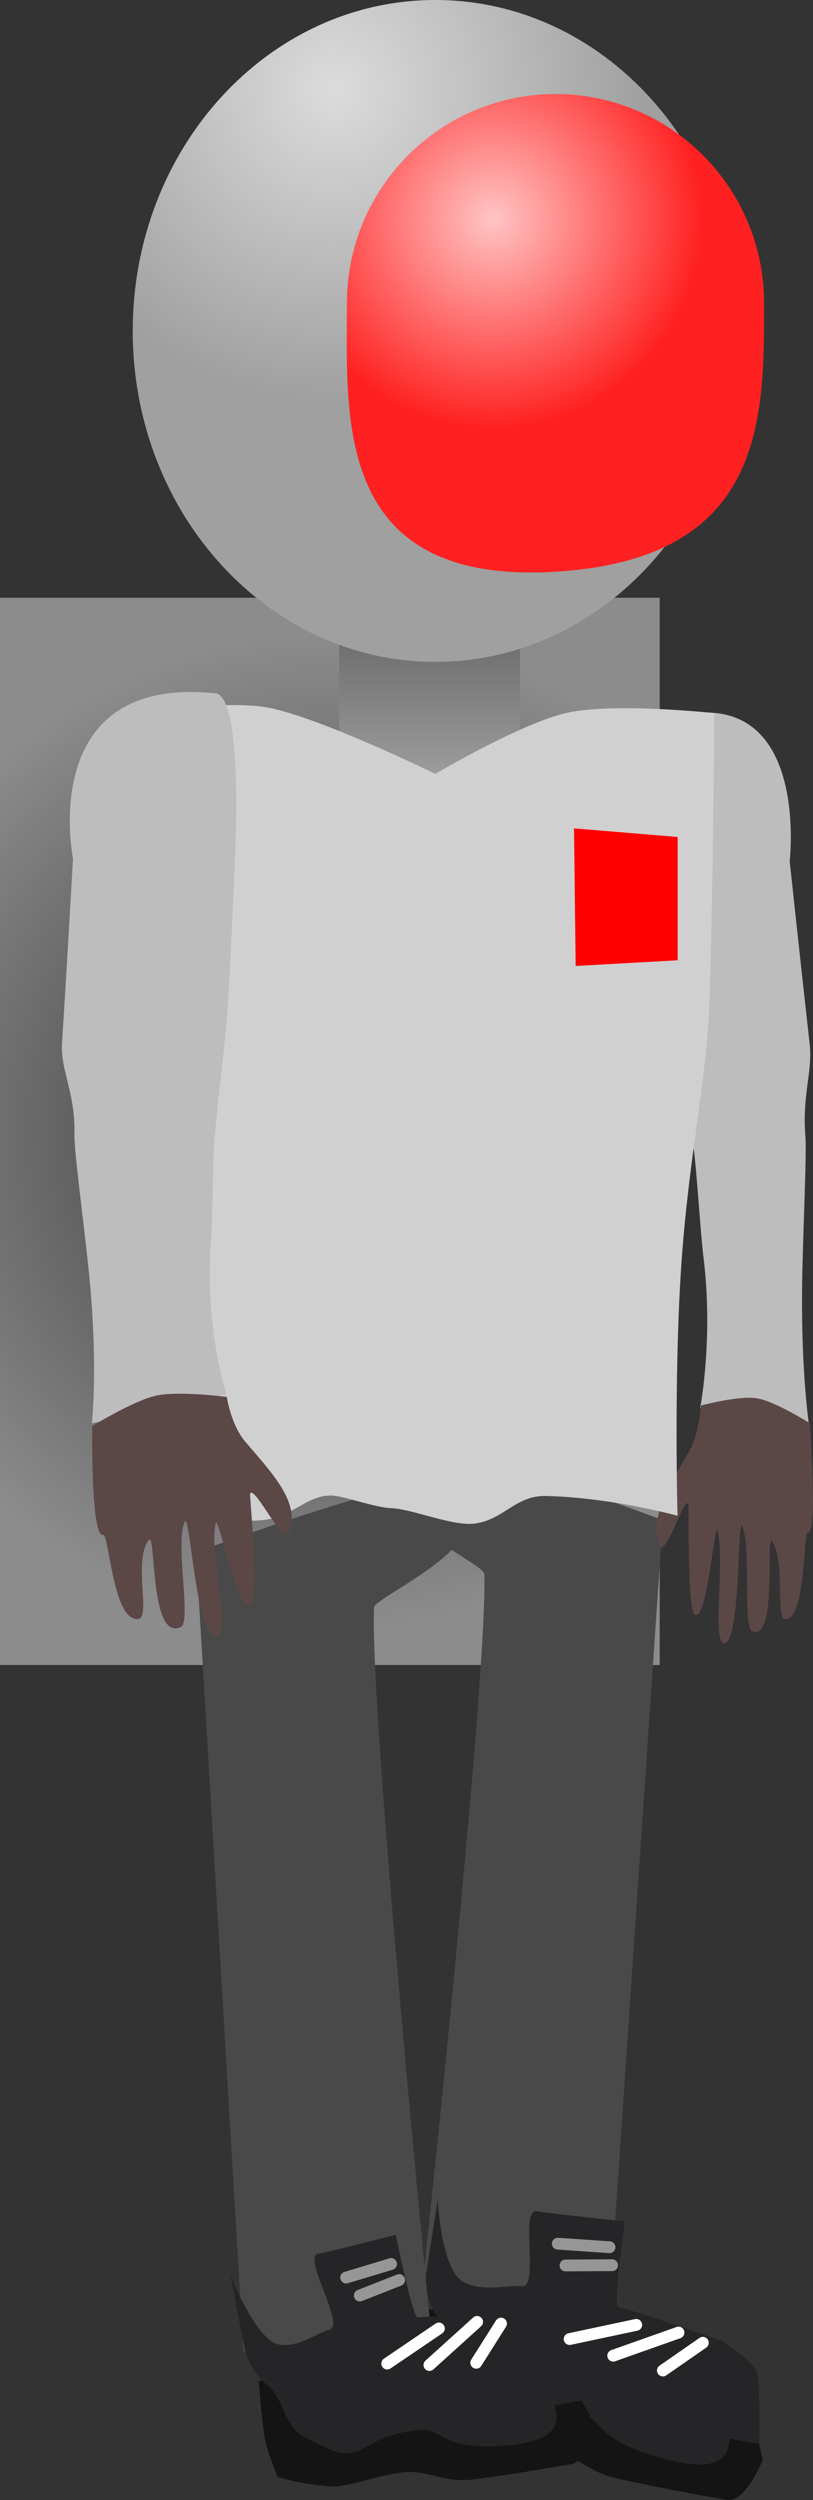 <svg version="1.1" xmlns="http://www.w3.org/2000/svg" xmlns:xlink="http://www.w3.org/1999/xlink" width="34.427" height="105.751" viewBox="0,0,34.427,105.751"><rect x="0" y="0" width="34.427" height="105.751" fill="#333333" stroke="none"/><defs><radialGradient cx="235.524" cy="177.505" r="21.064" gradientUnits="userSpaceOnUse" id="color-1"><stop offset="0" stop-color="#353535"/><stop offset="1" stop-color="#8c8c8c"/></radialGradient><linearGradient x1="239.748" y1="156.068" x2="239.748" y2="162.919" gradientUnits="userSpaceOnUse" id="color-2"><stop offset="0" stop-color="#696969"/><stop offset="1" stop-color="#a0a0a0"/></linearGradient><radialGradient cx="235.712" cy="133.416" r="13.118" gradientUnits="userSpaceOnUse" id="color-3"><stop offset="0" stop-color="#dcdcdc"/><stop offset="1" stop-color="#a0a0a0"/></radialGradient><radialGradient cx="242.435" cy="138.917" r="8.837" gradientUnits="userSpaceOnUse" id="color-4"><stop offset="0" stop-color="#ffc4c4"/><stop offset="1" stop-color="#ff2121"/></radialGradient></defs><g transform="translate(-221.557,-129.648)"><g data-paper-data="{&quot;isPaintingLayer&quot;:true}" fill-rule="nonzero" stroke-linejoin="miter" stroke-miterlimit="10" stroke-dasharray="" stroke-dashoffset="0" style="mix-blend-mode: normal"><path d="M221.557,200.076v-45.143h27.935v45.143z" fill="url(#color-1)" stroke="#ed6b00" stroke-width="0" stroke-linecap="butt"/><g><path d="M239.444,226.364c0,0 2.762,-25.652 2.623,-30.139c-0.009,-0.288 -2.02,-1.254 -3.195,-2.391c-1.435,-1.388 -2.008,-2.974 -0.968,-3.199c1.897,-0.41 11.72,3.314 11.72,3.314l-2.304,33.841z" data-paper-data="{&quot;index&quot;:null}" fill="#494949" stroke="#000000" stroke-width="0" stroke-linecap="butt"/><path d="M252.315,235.39c-0.583,-0.106 -2.604,-0.457 -4.617,-0.904c-1.224,-0.271 -1.762,-0.947 -2.655,-1.253c-1.124,-0.386 -2.931,-0.306 -3.732,-0.646c-1.477,-0.626 -2.198,-1.188 -2.198,-1.188c0,0 -0.082,-1.057 0.001,-1.611c0.113,-0.747 0.614,-2.467 0.614,-2.467c0,0 5.861,0.939 8.103,1.548c1.327,0.361 4.058,1.392 4.058,1.392c0,0 1.327,0.866 1.461,1.324c0.164,0.561 0.505,2.112 0.505,2.112c0,0 -0.725,1.84 -1.539,1.693z" data-paper-data="{&quot;index&quot;:null}" fill="#141415" stroke="#000000" stroke-width="0" stroke-linecap="butt"/><path d="M252.507,232.808c-0.244,-0.044 0.406,1.701 -2.814,0.846c-3.04,-0.808 -2.521,-1.664 -3.593,-1.94c-2.242,-0.577 -2.652,0.125 -3.609,-0.204c-0.333,-0.114 -0.484,-0.204 -1.583,-1.273c-0.756,-0.735 -0.343,-1.842 -0.821,-2.567c-0.699,-1.059 -0.46,-2 -0.46,-2l0.468,-3.013c0,0 0.086,2.258 0.764,3.219c0.607,0.86 2.283,0.394 2.759,0.48c0.833,0.151 -0.096,-3.338 0.698,-3.176c0.427,0.087 3.705,0.433 3.705,0.433c0,0 -0.516,3.545 -0.291,3.606c1.327,0.361 4.416,1.456 4.416,1.456c0,0 1.327,0.866 1.461,1.324c0.164,0.561 0.094,3.024 0.094,3.024c0,0 -0.38,-0.069 -1.193,-0.216z" data-paper-data="{&quot;index&quot;:null}" fill="#252527" stroke="#000000" stroke-width="0" stroke-linecap="butt"/><path d="M245.679,228.586l2.819,-0.599" fill="none" stroke="#ffffff" stroke-width="0.5" stroke-linecap="round"/><path d="M247.524,229.29l2.765,-0.978" fill="none" stroke="#ffffff" stroke-width="0.5" stroke-linecap="round"/><path d="M249.628,229.917l1.691,-1.173" fill="none" stroke="#ffffff" stroke-width="0.5" stroke-linecap="round"/><path d="M245.177,224.552l2.191,0.15" fill="none" stroke="#969696" stroke-width="0.5" stroke-linecap="round"/><path d="M245.503,225.474l1.974,-0.012" fill="none" stroke="#969696" stroke-width="0.5" stroke-linecap="round"/></g><g><path d="M231.87,229.165l-2.011,-33.859c0,0 9.855,-3.639 11.748,-3.212c1.038,0.234 0.451,1.815 -0.996,3.191c-1.185,1.126 -3.204,2.076 -3.216,2.363c-0.178,4.486 2.362,30.161 2.362,30.161z" fill="#494949" stroke="#000000" stroke-width="0" stroke-linecap="butt"/><path d="M246.524,231.774c0,0 -0.014,1.971 -0.75,2.098c-0.527,0.091 -2.35,0.418 -4.196,0.654c-1.123,0.143 -1.797,-0.318 -2.651,-0.316c-1.076,0.003 -2.577,0.667 -3.365,0.608c-1.452,-0.108 -2.244,-0.403 -2.244,-0.403c0,0 -0.413,-0.969 -0.523,-1.519c-0.148,-0.741 -0.284,-2.525 -0.284,-2.525c0,0 5.259,-1.026 7.352,-1.183c1.239,-0.093 3.882,-0.012 3.882,-0.012c0,0 1.403,0.383 1.665,0.772c0.321,0.476 1.114,1.826 1.114,1.826z" data-paper-data="{&quot;index&quot;:null}" fill="#141415" stroke="#000000" stroke-width="0" stroke-linecap="butt"/><path d="M246.176,231.19c0,0 -0.343,0.059 -1.079,0.186c-0.221,0.038 0.896,1.471 -2.103,1.714c-2.832,0.23 -2.671,-0.746 -3.668,-0.656c-2.083,0.187 -2.201,0.982 -3.116,0.985c-0.319,0.001 -0.476,-0.034 -1.752,-0.683c-0.878,-0.446 -0.889,-1.624 -1.529,-2.151c-0.935,-0.77 -1.039,-1.735 -1.039,-1.735l-0.585,-2.992c0,0 0.807,2.1 1.693,2.785c0.793,0.612 2.058,-0.373 2.488,-0.447c0.753,-0.13 -1.167,-3.115 -0.443,-3.221c0.389,-0.057 3.272,-0.8 3.272,-0.8c0,0 0.716,3.509 0.927,3.493c1.239,-0.093 4.206,-0.067 4.206,-0.067c0,0 1.403,0.383 1.665,0.772c0.321,0.476 1.063,2.819 1.063,2.819z" data-paper-data="{&quot;index&quot;:null}" fill="#252527" stroke="#000000" stroke-width="0" stroke-linecap="butt"/><path d="M237.954,229.623l2.188,-1.484" fill="none" stroke="#ffffff" stroke-width="0.5" stroke-linecap="round"/><path d="M241.76,227.861l-2.019,1.824" fill="none" stroke="#ffffff" stroke-width="0.5" stroke-linecap="round"/><path d="M241.724,229.59l1.048,-1.657" fill="none" stroke="#ffffff" stroke-width="0.5" stroke-linecap="round"/><path d="M238.117,225.412l-1.901,0.573" fill="none" stroke="#969696" stroke-width="0.5" stroke-linecap="round"/><path d="M238.457,226.091l-1.664,0.655" fill="none" stroke="#969696" stroke-width="0.5" stroke-linecap="round"/></g><g stroke="#000000" stroke-width="0" stroke-linecap="butt"><path d="M251.206,189.206c0,0 0.574,-2.966 0.132,-6.447c-0.106,-0.837 -0.28,-3.591 -0.397,-4.449c-0.277,-2.032 -0.618,-4.037 -0.759,-5.288c-0.305,-2.69 -0.619,-6.106 -0.619,-6.106c0,0 -0.462,-6.709 0.528,-6.952c5.79,-1.419 4.906,6.113 4.906,6.113c0,0 0.522,4.871 0.846,7.731c0.132,1.164 -0.321,2.107 -0.181,3.918c0.063,0.812 -0.121,4.327 -0.141,6.478c-0.033,3.581 0.298,5.745 0.298,5.745z" data-paper-data="{&quot;index&quot;:null}" fill="#bdbdbd"/><path d="M255.769,194.475c-0.204,-0.029 -0.092,3.722 -0.962,3.667c-0.428,-0.027 0.021,-2.439 -0.55,-3.285c-0.302,-0.448 0.256,4.286 -0.859,3.779c-0.383,-0.174 -0.024,-3.598 -0.414,-4.427c-0.209,-0.444 -0.056,5.222 -0.805,4.929c-0.444,-0.174 0.056,-3.289 -0.219,-4.701c-0.134,-0.688 -0.449,3.848 -0.985,3.512c-0.328,-0.206 -0.236,-4.648 -0.272,-4.699c-0.2,-0.287 -0.975,2.387 -1.222,1.733c-0.455,-1.207 0.496,-2.61 1.25,-3.93c0.44,-0.772 0.501,-1.951 0.501,-1.951c0,0 1.598,-0.434 2.377,-0.309c0.758,0.122 2.235,1.051 2.235,1.051c0,0 0.357,4.692 -0.077,4.631z" data-paper-data="{&quot;index&quot;:null}" fill="#5c4747"/></g><g stroke-width="0" stroke-linecap="butt"><path d="M235.92,162.919v-6.851h7.656v6.851z" fill="url(#color-2)" stroke="#000000"/><path d="M252.809,143.646c0,7.731 -5.738,13.998 -12.816,13.998c-7.078,0 -12.816,-6.267 -12.816,-13.998c0,-7.731 5.738,-13.998 12.816,-13.998c7.078,0 12.816,6.267 12.816,13.998z" fill="url(#color-3)" stroke="none"/><path d="M253.913,142.474c0,4.887 0.034,10.719 -8.605,11.342c-9.652,0.696 -9.061,-6.455 -9.061,-11.342c0,-4.887 3.955,-8.849 8.833,-8.849c4.878,0 8.833,3.962 8.833,8.849z" data-paper-data="{&quot;index&quot;:null}" fill="url(#color-4)" stroke="#ed6b00"/></g><g stroke-width="0" stroke-linecap="butt"><path d="M229.64,193.591c0,0 0.167,-5.56 -0.353,-10.944c-0.353,-3.658 -1.405,-6.959 -1.562,-9.453c-0.294,-4.681 -0.21,-13.382 -0.21,-13.382c0,0 3.692,-0.585 5.469,-0.219c2.263,0.466 7.007,2.789 7.007,2.789c0,0 3.677,-2.171 5.59,-2.587c2.019,-0.439 6.224,0.017 6.224,0.017c0,0 -0.069,9.217 -0.227,12.656c-0.14,3.043 -0.89,6.368 -1.183,10.873c-0.303,4.643 -0.148,10.422 -0.148,10.422c0,0 -2.757,-0.769 -5.572,-0.838c-1.278,-0.031 -1.791,1.006 -2.999,1.165c-0.965,0.127 -2.636,-0.613 -3.561,-0.65c-0.699,-0.028 -2.044,-0.531 -2.538,-0.535c-0.998,-0.008 -1.616,0.865 -2.773,1.025c-1.345,0.185 -3.164,-0.339 -3.164,-0.339z" fill="#d0d0d0" stroke="#292e32"/><path d="M245.934,170.507l-0.07,-5.82l4.389,0.364v5.214z" fill="#ff0000" stroke="none"/></g><g stroke="#000000" stroke-width="0" stroke-linecap="butt"><path d="M225.448,189.85c0,0 0.247,-2.192 -0.067,-5.759c-0.189,-2.142 -0.687,-5.629 -0.671,-6.445c0.036,-1.82 -0.601,-2.713 -0.526,-3.888c0.186,-2.885 0.465,-7.796 0.465,-7.796c0,0 -1.581,-7.78 6.034,-6.987c1.216,0.127 0.812,7.261 0.812,7.261c0,0 -0.131,3.439 -0.306,6.153c-0.081,1.262 -0.354,3.296 -0.544,5.351c-0.08,0.868 -0.086,3.632 -0.155,4.478c-0.286,3.517 0.658,6.415 0.658,6.415z" fill="#bdbdbd"/><path d="M225.925,194.575c-0.536,0.107 -0.461,-4.609 -0.461,-4.609c0,0 1.77,-1.084 2.707,-1.286c0.962,-0.208 2.991,0.055 2.991,0.055c0,0 0.168,1.169 0.779,1.891c1.045,1.236 2.343,2.534 1.87,3.785c-0.257,0.679 -1.434,-1.905 -1.661,-1.597c-0.04,0.055 0.425,4.473 0.032,4.714c-0.643,0.392 -1.394,-4.096 -1.506,-3.396c-0.231,1.438 0.639,4.49 0.098,4.71c-0.911,0.372 -1.168,-5.293 -1.393,-4.828c-0.421,0.869 0.297,4.244 -0.167,4.458c-1.351,0.624 -1.028,-4.155 -1.37,-3.676c-0.646,0.904 0.104,3.261 -0.428,3.333c-1.081,0.147 -1.237,-3.604 -1.49,-3.554z" data-paper-data="{&quot;index&quot;:null}" fill="#5c4747"/></g></g></g></svg>